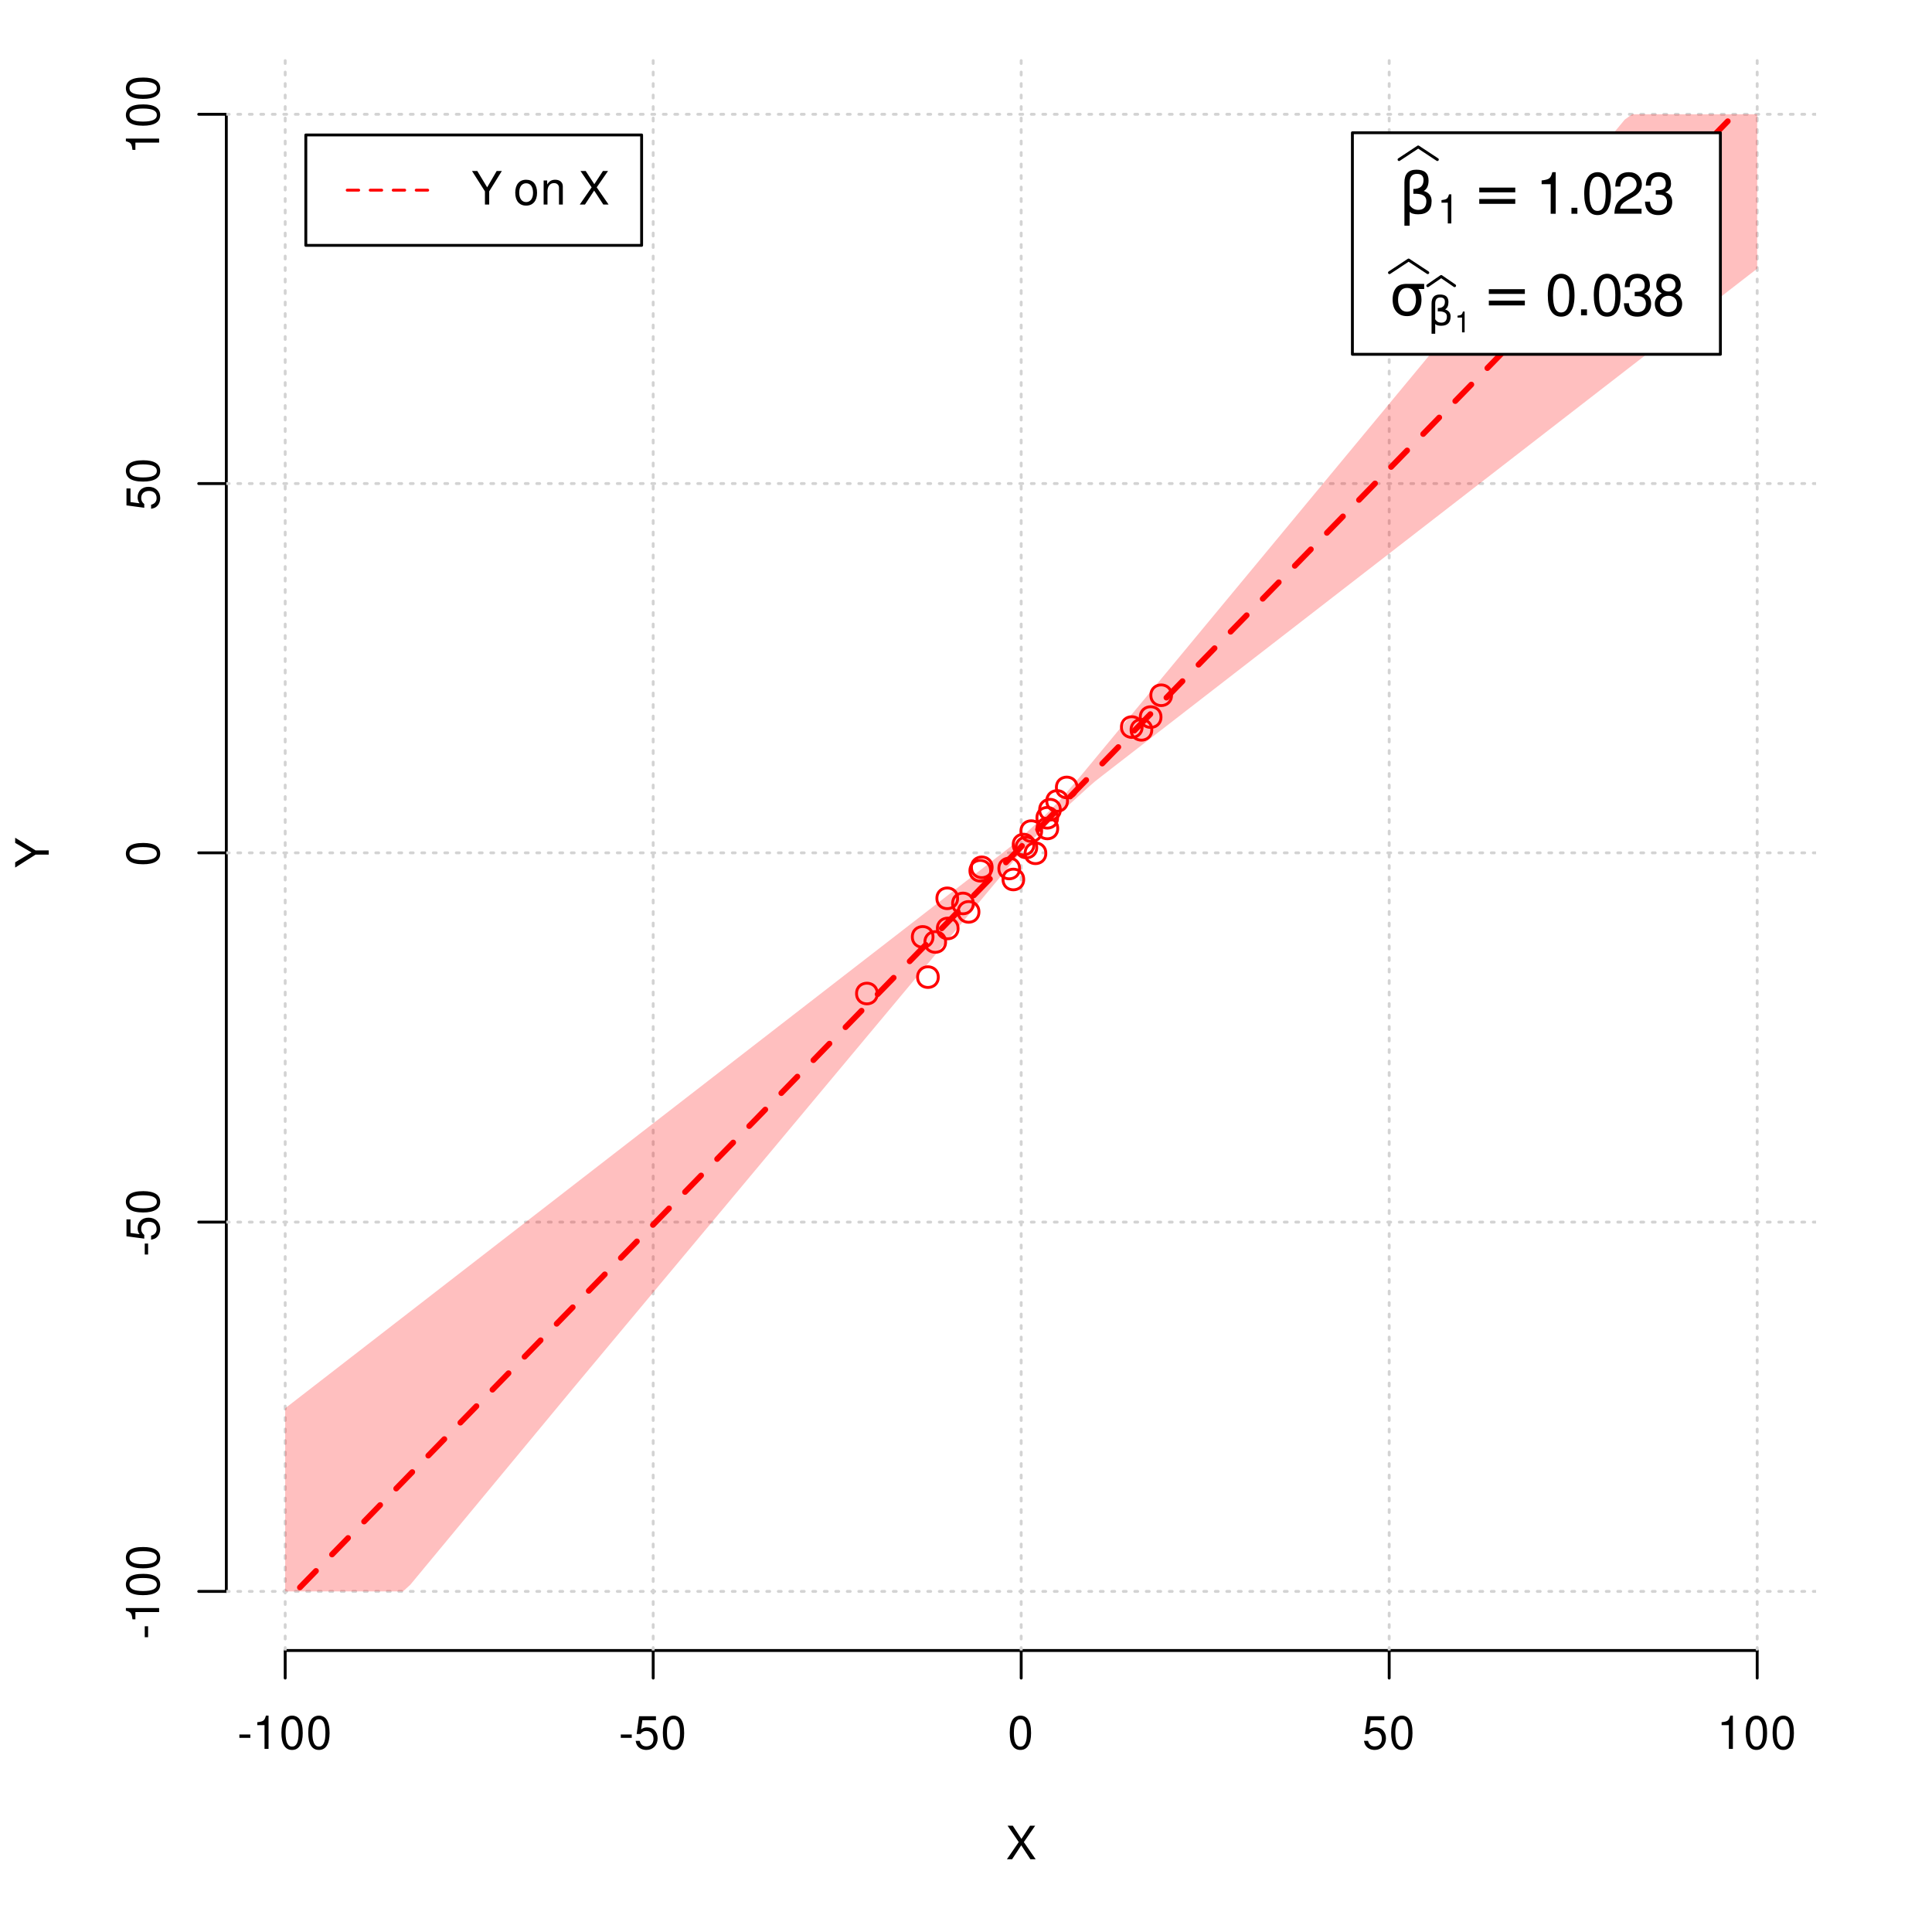 <?xml version="1.0" encoding="UTF-8"?>
<svg xmlns="http://www.w3.org/2000/svg" xmlns:xlink="http://www.w3.org/1999/xlink" width="504pt" height="504pt" viewBox="0 0 504 504" version="1.1">
<defs>
<g>
<symbol overflow="visible" id="glyph0-0">
<path style="stroke:none;" d=""/>
</symbol>
<symbol overflow="visible" id="glyph0-1">
<path style="stroke:none;" d="M 4.688 -4.484 L 7.641 -8.75 L 6.312 -8.75 L 4.062 -5.312 L 1.812 -8.75 L 0.453 -8.75 L 3.359 -4.484 L 0.266 0 L 1.625 0 L 4.016 -3.641 L 6.406 0 L 7.781 0 Z M 4.688 -4.484 "/>
</symbol>
<symbol overflow="visible" id="glyph0-2">
<path style="stroke:none;" d="M 3.406 -3.75 L 0.547 -3.75 L 0.547 -2.875 L 3.406 -2.875 Z M 3.406 -3.75 "/>
</symbol>
<symbol overflow="visible" id="glyph0-3">
<path style="stroke:none;" d="M 3.109 -6.188 L 3.109 0 L 4.156 0 L 4.156 -8.672 L 3.469 -8.672 C 3.094 -7.344 2.859 -7.156 1.219 -6.953 L 1.219 -6.188 Z M 3.109 -6.188 "/>
</symbol>
<symbol overflow="visible" id="glyph0-4">
<path style="stroke:none;" d="M 3.297 -8.672 C 2.516 -8.672 1.781 -8.312 1.344 -7.734 C 0.797 -6.953 0.516 -5.812 0.516 -4.203 C 0.516 -1.266 1.469 0.281 3.297 0.281 C 5.094 0.281 6.078 -1.266 6.078 -4.125 C 6.078 -5.812 5.812 -6.938 5.25 -7.734 C 4.812 -8.328 4.109 -8.672 3.297 -8.672 Z M 3.297 -7.734 C 4.438 -7.734 5 -6.578 5 -4.219 C 5 -1.75 4.453 -0.594 3.281 -0.594 C 2.156 -0.594 1.594 -1.797 1.594 -4.188 C 1.594 -6.578 2.156 -7.734 3.297 -7.734 Z M 3.297 -7.734 "/>
</symbol>
<symbol overflow="visible" id="glyph0-5">
<path style="stroke:none;" d="M 5.719 -8.516 L 1.312 -8.516 L 0.688 -3.875 L 1.656 -3.875 C 2.141 -4.469 2.562 -4.672 3.234 -4.672 C 4.375 -4.672 5.078 -3.891 5.078 -2.625 C 5.078 -1.406 4.375 -0.656 3.219 -0.656 C 2.297 -0.656 1.734 -1.125 1.469 -2.094 L 0.422 -2.094 C 0.562 -1.391 0.688 -1.062 0.938 -0.75 C 1.422 -0.094 2.281 0.281 3.234 0.281 C 4.953 0.281 6.156 -0.969 6.156 -2.766 C 6.156 -4.453 5.047 -5.609 3.406 -5.609 C 2.812 -5.609 2.328 -5.453 1.844 -5.094 L 2.172 -7.469 L 5.719 -7.469 Z M 5.719 -8.516 "/>
</symbol>
<symbol overflow="visible" id="glyph0-6">
<path style="stroke:none;" d="M 4.641 -3.438 L 7.938 -8.75 L 6.594 -8.75 L 4.109 -4.484 L 1.531 -8.75 L 0.156 -8.75 L 3.531 -3.438 L 3.531 0 L 4.641 0 Z M 4.641 -3.438 "/>
</symbol>
<symbol overflow="visible" id="glyph0-7">
<path style="stroke:none;" d=""/>
</symbol>
<symbol overflow="visible" id="glyph0-8">
<path style="stroke:none;" d="M 3.266 -6.469 C 1.484 -6.469 0.438 -5.203 0.438 -3.094 C 0.438 -0.969 1.484 0.281 3.281 0.281 C 5.047 0.281 6.125 -0.984 6.125 -3.047 C 6.125 -5.234 5.094 -6.469 3.266 -6.469 Z M 3.281 -5.547 C 4.406 -5.547 5.078 -4.625 5.078 -3.062 C 5.078 -1.578 4.375 -0.641 3.281 -0.641 C 2.156 -0.641 1.469 -1.578 1.469 -3.094 C 1.469 -4.625 2.156 -5.547 3.281 -5.547 Z M 3.281 -5.547 "/>
</symbol>
<symbol overflow="visible" id="glyph0-9">
<path style="stroke:none;" d="M 0.844 -6.281 L 0.844 0 L 1.844 0 L 1.844 -3.469 C 1.844 -4.75 2.516 -5.594 3.547 -5.594 C 4.344 -5.594 4.844 -5.109 4.844 -4.359 L 4.844 0 L 5.844 0 L 5.844 -4.75 C 5.844 -5.797 5.062 -6.469 3.859 -6.469 C 2.922 -6.469 2.312 -6.109 1.766 -5.234 L 1.766 -6.281 Z M 0.844 -6.281 "/>
</symbol>
<symbol overflow="visible" id="glyph1-0">
<path style="stroke:none;" d=""/>
</symbol>
<symbol overflow="visible" id="glyph1-1">
<path style="stroke:none;" d="M -3.438 -4.641 L -8.75 -7.938 L -8.75 -6.594 L -4.484 -4.109 L -8.75 -1.531 L -8.75 -0.156 L -3.438 -3.531 L 0 -3.531 L 0 -4.641 Z M -3.438 -4.641 "/>
</symbol>
<symbol overflow="visible" id="glyph1-2">
<path style="stroke:none;" d="M -3.75 -3.406 L -3.75 -0.547 L -2.875 -0.547 L -2.875 -3.406 Z M -3.75 -3.406 "/>
</symbol>
<symbol overflow="visible" id="glyph1-3">
<path style="stroke:none;" d="M -6.188 -3.109 L 0 -3.109 L 0 -4.156 L -8.672 -4.156 L -8.672 -3.469 C -7.344 -3.094 -7.156 -2.859 -6.953 -1.219 L -6.188 -1.219 Z M -6.188 -3.109 "/>
</symbol>
<symbol overflow="visible" id="glyph1-4">
<path style="stroke:none;" d="M -8.672 -3.297 C -8.672 -2.516 -8.312 -1.781 -7.734 -1.344 C -6.953 -0.797 -5.812 -0.516 -4.203 -0.516 C -1.266 -0.516 0.281 -1.469 0.281 -3.297 C 0.281 -5.094 -1.266 -6.078 -4.125 -6.078 C -5.812 -6.078 -6.938 -5.812 -7.734 -5.25 C -8.328 -4.812 -8.672 -4.109 -8.672 -3.297 Z M -7.734 -3.297 C -7.734 -4.438 -6.578 -5 -4.219 -5 C -1.75 -5 -0.594 -4.453 -0.594 -3.281 C -0.594 -2.156 -1.797 -1.594 -4.188 -1.594 C -6.578 -1.594 -7.734 -2.156 -7.734 -3.297 Z M -7.734 -3.297 "/>
</symbol>
<symbol overflow="visible" id="glyph1-5">
<path style="stroke:none;" d="M -8.516 -5.719 L -8.516 -1.312 L -3.875 -0.688 L -3.875 -1.656 C -4.469 -2.141 -4.672 -2.562 -4.672 -3.234 C -4.672 -4.375 -3.891 -5.078 -2.625 -5.078 C -1.406 -5.078 -0.656 -4.375 -0.656 -3.219 C -0.656 -2.297 -1.125 -1.734 -2.094 -1.469 L -2.094 -0.422 C -1.391 -0.562 -1.062 -0.688 -0.75 -0.938 C -0.094 -1.422 0.281 -2.281 0.281 -3.234 C 0.281 -4.953 -0.969 -6.156 -2.766 -6.156 C -4.453 -6.156 -5.609 -5.047 -5.609 -3.406 C -5.609 -2.812 -5.453 -2.328 -5.094 -1.844 L -7.469 -2.172 L -7.469 -5.719 Z M -8.516 -5.719 "/>
</symbol>
<symbol overflow="visible" id="glyph2-0">
<path style="stroke:none;" d="M 0.75 2.656 L 0.75 -10.578 L 8.25 -10.578 L 8.25 2.656 Z M 1.594 1.812 L 7.406 1.812 L 7.406 -9.734 L 1.594 -9.734 Z M 1.594 1.812 "/>
</symbol>
<symbol overflow="visible" id="glyph2-1">
<path style="stroke:none;" d="M 2.766 -0.5 L 2.766 3.125 L 1.406 3.125 L 1.406 -8.156 C 1.406 -10.375 2.445 -11.484 4.531 -11.484 C 6.645 -11.484 7.703 -10.547 7.703 -8.672 C 7.703 -7.336 7.285 -6.426 6.453 -5.938 C 7.816 -5.5 8.5 -4.625 8.5 -3.312 C 8.5 -1 7.32 0.156 4.969 0.156 C 3.926 0.156 3.191 -0.062 2.766 -0.5 Z M 2.766 -2.266 C 3.305 -1.422 4.055 -1 5.016 -1 C 6.422 -1 7.125 -1.766 7.125 -3.297 C 7.125 -4.672 5.992 -5.305 3.734 -5.203 L 3.734 -6.453 C 5.504 -6.453 6.391 -7.234 6.391 -8.797 C 6.391 -9.859 5.816 -10.391 4.672 -10.391 C 3.398 -10.391 2.766 -9.629 2.766 -8.109 Z M 2.766 -2.266 "/>
</symbol>
<symbol overflow="visible" id="glyph2-2">
<path style="stroke:none;" d="M 1.594 -6.812 L 10.984 -6.812 L 10.984 -5.578 L 1.594 -5.578 Z M 1.594 -3.828 L 10.984 -3.828 L 10.984 -2.578 L 1.594 -2.578 Z M 1.594 -3.828 "/>
</symbol>
<symbol overflow="visible" id="glyph2-3">
<path style="stroke:none;" d="M 4.594 -7.141 C 3.852 -7.141 3.281 -6.867 2.875 -6.328 C 2.457 -5.766 2.25 -5.02 2.25 -4.094 C 2.25 -3.113 2.457 -2.344 2.875 -1.781 C 3.289 -1.219 3.863 -0.938 4.594 -0.938 C 5.312 -0.938 5.879 -1.219 6.297 -1.781 C 6.711 -2.344 6.922 -3.113 6.922 -4.094 C 6.922 -4.988 6.711 -5.734 6.297 -6.328 C 5.91 -6.867 5.344 -7.141 4.594 -7.141 Z M 4.594 -8.203 L 9.062 -8.203 L 9.062 -6.859 L 7.562 -6.859 C 8.094 -6.098 8.359 -5.176 8.359 -4.094 C 8.359 -2.75 8.023 -1.695 7.359 -0.938 C 6.68 -0.164 5.758 0.219 4.594 0.219 C 3.414 0.219 2.492 -0.164 1.828 -0.938 C 1.16 -1.695 0.828 -2.75 0.828 -4.094 C 0.828 -5.445 1.16 -6.504 1.828 -7.266 C 2.379 -7.891 3.301 -8.203 4.594 -8.203 Z M 4.594 -8.203 "/>
</symbol>
<symbol overflow="visible" id="glyph3-0">
<path style="stroke:none;" d=""/>
</symbol>
<symbol overflow="visible" id="glyph3-1">
<path style="stroke:none;" d="M 2.719 -5.406 L 2.719 0 L 3.641 0 L 3.641 -7.594 L 3.031 -7.594 C 2.703 -6.422 2.5 -6.266 1.078 -6.078 L 1.078 -5.406 Z M 2.719 -5.406 "/>
</symbol>
<symbol overflow="visible" id="glyph4-0">
<path style="stroke:none;" d=""/>
</symbol>
<symbol overflow="visible" id="glyph4-1">
<path style="stroke:none;" d="M 3.891 -7.719 L 3.891 0 L 5.203 0 L 5.203 -10.844 L 4.328 -10.844 C 3.875 -9.188 3.562 -8.953 1.531 -8.688 L 1.531 -7.719 Z M 3.891 -7.719 "/>
</symbol>
<symbol overflow="visible" id="glyph4-2">
<path style="stroke:none;" d="M 2.859 -1.562 L 1.312 -1.562 L 1.312 0 L 2.859 0 Z M 2.859 -1.562 "/>
</symbol>
<symbol overflow="visible" id="glyph4-3">
<path style="stroke:none;" d="M 4.125 -10.844 C 3.141 -10.844 2.234 -10.391 1.688 -9.656 C 0.984 -8.703 0.641 -7.266 0.641 -5.25 C 0.641 -1.594 1.844 0.344 4.125 0.344 C 6.375 0.344 7.609 -1.594 7.609 -5.156 C 7.609 -7.266 7.281 -8.672 6.562 -9.656 C 6.016 -10.406 5.125 -10.844 4.125 -10.844 Z M 4.125 -9.672 C 5.547 -9.672 6.25 -8.219 6.25 -5.281 C 6.25 -2.188 5.562 -0.75 4.094 -0.75 C 2.703 -0.75 2 -2.25 2 -5.234 C 2 -8.219 2.703 -9.672 4.125 -9.672 Z M 4.125 -9.672 "/>
</symbol>
<symbol overflow="visible" id="glyph4-4">
<path style="stroke:none;" d="M 7.594 -1.312 L 2 -1.312 C 2.125 -2.203 2.609 -2.781 3.922 -3.562 L 5.422 -4.406 C 6.906 -5.234 7.672 -6.344 7.672 -7.688 C 7.672 -8.578 7.312 -9.422 6.672 -10 C 6.047 -10.578 5.266 -10.844 4.266 -10.844 C 2.906 -10.844 1.906 -10.359 1.312 -9.438 C 0.938 -8.859 0.781 -8.188 0.75 -7.094 L 2.062 -7.094 C 2.109 -7.828 2.203 -8.266 2.391 -8.625 C 2.734 -9.281 3.422 -9.688 4.219 -9.688 C 5.422 -9.688 6.312 -8.812 6.312 -7.656 C 6.312 -6.781 5.812 -6.031 4.875 -5.484 L 3.5 -4.688 C 1.281 -3.406 0.625 -2.391 0.516 -0.016 L 7.594 -0.016 Z M 7.594 -1.312 "/>
</symbol>
<symbol overflow="visible" id="glyph4-5">
<path style="stroke:none;" d="M 3.312 -5 L 4.031 -5 C 5.469 -5 6.234 -4.312 6.234 -3.016 C 6.234 -1.656 5.422 -0.828 4.047 -0.828 C 2.594 -0.828 1.891 -1.562 1.797 -3.156 L 0.484 -3.156 C 0.547 -2.281 0.688 -1.703 0.938 -1.234 C 1.5 -0.188 2.531 0.344 3.984 0.344 C 6.188 0.344 7.594 -0.969 7.594 -3.031 C 7.594 -4.406 7.062 -5.156 5.797 -5.609 C 6.781 -6.016 7.281 -6.766 7.281 -7.859 C 7.281 -9.719 6.062 -10.844 4.031 -10.844 C 1.891 -10.844 0.75 -9.641 0.703 -7.344 L 2.031 -7.344 C 2.047 -8.016 2.094 -8.391 2.266 -8.719 C 2.562 -9.328 3.219 -9.688 4.047 -9.688 C 5.219 -9.688 5.922 -8.984 5.922 -7.812 C 5.922 -7.047 5.656 -6.578 5.062 -6.328 C 4.703 -6.188 4.234 -6.125 3.312 -6.109 Z M 3.312 -5 "/>
</symbol>
<symbol overflow="visible" id="glyph4-6">
<path style="stroke:none;" d="M 5.859 -5.719 C 6.969 -6.391 7.312 -6.938 7.312 -7.953 C 7.312 -9.656 6.016 -10.844 4.125 -10.844 C 2.25 -10.844 0.938 -9.656 0.938 -7.969 C 0.938 -6.938 1.281 -6.406 2.375 -5.719 C 1.156 -5.094 0.562 -4.219 0.562 -3.016 C 0.562 -1.031 2.016 0.344 4.125 0.344 C 6.219 0.344 7.688 -1.031 7.688 -3.016 C 7.688 -4.219 7.094 -5.094 5.859 -5.719 Z M 4.125 -9.672 C 5.25 -9.672 5.969 -9 5.969 -7.922 C 5.969 -6.906 5.234 -6.219 4.125 -6.219 C 3 -6.219 2.281 -6.906 2.281 -7.953 C 2.281 -9 3 -9.672 4.125 -9.672 Z M 4.125 -5.109 C 5.438 -5.109 6.344 -4.25 6.344 -2.984 C 6.344 -1.688 5.453 -0.828 4.094 -0.828 C 2.812 -0.828 1.906 -1.703 1.906 -2.969 C 1.906 -4.266 2.797 -5.109 4.125 -5.109 Z M 4.125 -5.109 "/>
</symbol>
<symbol overflow="visible" id="glyph5-0">
<path style="stroke:none;" d="M 0.516 1.859 L 0.516 -7.406 L 5.766 -7.406 L 5.766 1.859 Z M 1.109 1.266 L 5.188 1.266 L 5.188 -6.812 L 1.109 -6.812 Z M 1.109 1.266 "/>
</symbol>
<symbol overflow="visible" id="glyph5-1">
<path style="stroke:none;" d="M 1.938 -0.359 L 1.938 2.188 L 0.984 2.188 L 0.984 -5.703 C 0.984 -7.266 1.711 -8.047 3.172 -8.047 C 4.648 -8.047 5.391 -7.391 5.391 -6.078 C 5.391 -5.141 5.098 -4.5 4.516 -4.156 C 5.473 -3.844 5.953 -3.234 5.953 -2.328 C 5.953 -0.703 5.125 0.109 3.469 0.109 C 2.75 0.109 2.238 -0.047 1.938 -0.359 Z M 1.938 -1.578 C 2.312 -0.992 2.836 -0.703 3.516 -0.703 C 4.492 -0.703 4.984 -1.238 4.984 -2.312 C 4.984 -3.27 4.191 -3.711 2.609 -3.641 L 2.609 -4.516 C 3.848 -4.516 4.469 -5.062 4.469 -6.156 C 4.469 -6.906 4.066 -7.281 3.266 -7.281 C 2.379 -7.281 1.938 -6.742 1.938 -5.672 Z M 1.938 -1.578 "/>
</symbol>
<symbol overflow="visible" id="glyph6-0">
<path style="stroke:none;" d=""/>
</symbol>
<symbol overflow="visible" id="glyph6-1">
<path style="stroke:none;" d="M 1.938 -3.859 L 1.938 0 L 2.609 0 L 2.609 -5.422 L 2.172 -5.422 C 1.938 -4.594 1.781 -4.484 0.766 -4.344 L 0.766 -3.859 Z M 1.938 -3.859 "/>
</symbol>
</g>
<clipPath id="clip1">
  <path d="M 74 14.398 L 75 14.398 L 75 430.559 L 74 430.559 Z M 74 14.398 "/>
</clipPath>
<clipPath id="clip2">
  <path d="M 170 14.398 L 171 14.398 L 171 430.559 L 170 430.559 Z M 170 14.398 "/>
</clipPath>
<clipPath id="clip3">
  <path d="M 266 14.398 L 267 14.398 L 267 430.559 L 266 430.559 Z M 266 14.398 "/>
</clipPath>
<clipPath id="clip4">
  <path d="M 362 14.398 L 363 14.398 L 363 430.559 L 362 430.559 Z M 362 14.398 "/>
</clipPath>
<clipPath id="clip5">
  <path d="M 458 14.398 L 459 14.398 L 459 430.559 L 458 430.559 Z M 458 14.398 "/>
</clipPath>
<clipPath id="clip6">
  <path d="M 59.039 414 L 473.758 414 L 473.758 416 L 59.039 416 Z M 59.039 414 "/>
</clipPath>
<clipPath id="clip7">
  <path d="M 59.039 318 L 473.758 318 L 473.758 320 L 59.039 320 Z M 59.039 318 "/>
</clipPath>
<clipPath id="clip8">
  <path d="M 59.039 222 L 473.758 222 L 473.758 223 L 59.039 223 Z M 59.039 222 "/>
</clipPath>
<clipPath id="clip9">
  <path d="M 59.039 125 L 473.758 125 L 473.758 127 L 59.039 127 Z M 59.039 125 "/>
</clipPath>
<clipPath id="clip10">
  <path d="M 59.039 29 L 473.758 29 L 473.758 31 L 59.039 31 Z M 59.039 29 "/>
</clipPath>
</defs>
<g id="surface541">
<rect x="0" y="0" width="504" height="504" style="fill:rgb(100%,100%,100%);fill-opacity:1;stroke:none;"/>
<g style="fill:rgb(0%,0%,0%);fill-opacity:1;">
  <use xlink:href="#glyph0-1" x="262.398" y="485.029"/>
</g>
<g style="fill:rgb(0%,0%,0%);fill-opacity:1;">
  <use xlink:href="#glyph1-1" x="12.709" y="226.48"/>
</g>
<path style="fill:none;stroke-width:0.75;stroke-linecap:round;stroke-linejoin:round;stroke:rgb(0%,0%,0%);stroke-opacity:1;stroke-miterlimit:10;" d="M 74.398 430.559 L 458.398 430.559 "/>
<path style="fill:none;stroke-width:0.75;stroke-linecap:round;stroke-linejoin:round;stroke:rgb(0%,0%,0%);stroke-opacity:1;stroke-miterlimit:10;" d="M 74.398 430.559 L 74.398 437.762 "/>
<path style="fill:none;stroke-width:0.75;stroke-linecap:round;stroke-linejoin:round;stroke:rgb(0%,0%,0%);stroke-opacity:1;stroke-miterlimit:10;" d="M 170.398 430.559 L 170.398 437.762 "/>
<path style="fill:none;stroke-width:0.75;stroke-linecap:round;stroke-linejoin:round;stroke:rgb(0%,0%,0%);stroke-opacity:1;stroke-miterlimit:10;" d="M 266.398 430.559 L 266.398 437.762 "/>
<path style="fill:none;stroke-width:0.75;stroke-linecap:round;stroke-linejoin:round;stroke:rgb(0%,0%,0%);stroke-opacity:1;stroke-miterlimit:10;" d="M 362.398 430.559 L 362.398 437.762 "/>
<path style="fill:none;stroke-width:0.75;stroke-linecap:round;stroke-linejoin:round;stroke:rgb(0%,0%,0%);stroke-opacity:1;stroke-miterlimit:10;" d="M 458.398 430.559 L 458.398 437.762 "/>
<g style="fill:rgb(0%,0%,0%);fill-opacity:1;">
  <use xlink:href="#glyph0-2" x="61.898" y="456.229"/>
  <use xlink:href="#glyph0-3" x="65.898" y="456.229"/>
  <use xlink:href="#glyph0-4" x="72.898" y="456.229"/>
  <use xlink:href="#glyph0-4" x="79.898" y="456.229"/>
</g>
<g style="fill:rgb(0%,0%,0%);fill-opacity:1;">
  <use xlink:href="#glyph0-2" x="161.398" y="456.229"/>
  <use xlink:href="#glyph0-5" x="165.398" y="456.229"/>
  <use xlink:href="#glyph0-4" x="172.398" y="456.229"/>
</g>
<g style="fill:rgb(0%,0%,0%);fill-opacity:1;">
  <use xlink:href="#glyph0-4" x="262.898" y="456.229"/>
</g>
<g style="fill:rgb(0%,0%,0%);fill-opacity:1;">
  <use xlink:href="#glyph0-5" x="355.398" y="456.229"/>
  <use xlink:href="#glyph0-4" x="362.398" y="456.229"/>
</g>
<g style="fill:rgb(0%,0%,0%);fill-opacity:1;">
  <use xlink:href="#glyph0-3" x="447.898" y="456.229"/>
  <use xlink:href="#glyph0-4" x="454.898" y="456.229"/>
  <use xlink:href="#glyph0-4" x="461.898" y="456.229"/>
</g>
<path style="fill:none;stroke-width:0.75;stroke-linecap:round;stroke-linejoin:round;stroke:rgb(0%,0%,0%);stroke-opacity:1;stroke-miterlimit:10;" d="M 59.039 415.148 L 59.039 29.812 "/>
<path style="fill:none;stroke-width:0.75;stroke-linecap:round;stroke-linejoin:round;stroke:rgb(0%,0%,0%);stroke-opacity:1;stroke-miterlimit:10;" d="M 59.039 415.148 L 51.84 415.148 "/>
<path style="fill:none;stroke-width:0.75;stroke-linecap:round;stroke-linejoin:round;stroke:rgb(0%,0%,0%);stroke-opacity:1;stroke-miterlimit:10;" d="M 59.039 318.812 L 51.84 318.812 "/>
<path style="fill:none;stroke-width:0.75;stroke-linecap:round;stroke-linejoin:round;stroke:rgb(0%,0%,0%);stroke-opacity:1;stroke-miterlimit:10;" d="M 59.039 222.48 L 51.84 222.48 "/>
<path style="fill:none;stroke-width:0.75;stroke-linecap:round;stroke-linejoin:round;stroke:rgb(0%,0%,0%);stroke-opacity:1;stroke-miterlimit:10;" d="M 59.039 126.148 L 51.84 126.148 "/>
<path style="fill:none;stroke-width:0.75;stroke-linecap:round;stroke-linejoin:round;stroke:rgb(0%,0%,0%);stroke-opacity:1;stroke-miterlimit:10;" d="M 59.039 29.812 L 51.84 29.812 "/>
<g style="fill:rgb(0%,0%,0%);fill-opacity:1;">
  <use xlink:href="#glyph1-2" x="41.51" y="427.648"/>
  <use xlink:href="#glyph1-3" x="41.51" y="423.648"/>
  <use xlink:href="#glyph1-4" x="41.51" y="416.648"/>
  <use xlink:href="#glyph1-4" x="41.51" y="409.648"/>
</g>
<g style="fill:rgb(0%,0%,0%);fill-opacity:1;">
  <use xlink:href="#glyph1-2" x="41.51" y="327.812"/>
  <use xlink:href="#glyph1-5" x="41.51" y="323.812"/>
  <use xlink:href="#glyph1-4" x="41.51" y="316.812"/>
</g>
<g style="fill:rgb(0%,0%,0%);fill-opacity:1;">
  <use xlink:href="#glyph1-4" x="41.51" y="225.98"/>
</g>
<g style="fill:rgb(0%,0%,0%);fill-opacity:1;">
  <use xlink:href="#glyph1-5" x="41.51" y="133.148"/>
  <use xlink:href="#glyph1-4" x="41.51" y="126.148"/>
</g>
<g style="fill:rgb(0%,0%,0%);fill-opacity:1;">
  <use xlink:href="#glyph1-3" x="41.51" y="40.312"/>
  <use xlink:href="#glyph1-4" x="41.51" y="33.312"/>
  <use xlink:href="#glyph1-4" x="41.51" y="26.312"/>
</g>
<g clip-path="url(#clip1)" clip-rule="nonzero">
<path style="fill:none;stroke-width:0.75;stroke-linecap:round;stroke-linejoin:round;stroke:rgb(82.745%,82.745%,82.745%);stroke-opacity:1;stroke-dasharray:0.75,2.25;stroke-miterlimit:10;" d="M 74.398 430.559 L 74.398 14.398 "/>
</g>
<g clip-path="url(#clip2)" clip-rule="nonzero">
<path style="fill:none;stroke-width:0.75;stroke-linecap:round;stroke-linejoin:round;stroke:rgb(82.745%,82.745%,82.745%);stroke-opacity:1;stroke-dasharray:0.75,2.25;stroke-miterlimit:10;" d="M 170.398 430.559 L 170.398 14.398 "/>
</g>
<g clip-path="url(#clip3)" clip-rule="nonzero">
<path style="fill:none;stroke-width:0.75;stroke-linecap:round;stroke-linejoin:round;stroke:rgb(82.745%,82.745%,82.745%);stroke-opacity:1;stroke-dasharray:0.75,2.25;stroke-miterlimit:10;" d="M 266.398 430.559 L 266.398 14.398 "/>
</g>
<g clip-path="url(#clip4)" clip-rule="nonzero">
<path style="fill:none;stroke-width:0.75;stroke-linecap:round;stroke-linejoin:round;stroke:rgb(82.745%,82.745%,82.745%);stroke-opacity:1;stroke-dasharray:0.75,2.25;stroke-miterlimit:10;" d="M 362.398 430.559 L 362.398 14.398 "/>
</g>
<g clip-path="url(#clip5)" clip-rule="nonzero">
<path style="fill:none;stroke-width:0.75;stroke-linecap:round;stroke-linejoin:round;stroke:rgb(82.745%,82.745%,82.745%);stroke-opacity:1;stroke-dasharray:0.75,2.25;stroke-miterlimit:10;" d="M 458.398 430.559 L 458.398 14.398 "/>
</g>
<g clip-path="url(#clip6)" clip-rule="nonzero">
<path style="fill:none;stroke-width:0.75;stroke-linecap:round;stroke-linejoin:round;stroke:rgb(82.745%,82.745%,82.745%);stroke-opacity:1;stroke-dasharray:0.75,2.25;stroke-miterlimit:10;" d="M 59.039 415.148 L 473.762 415.148 "/>
</g>
<g clip-path="url(#clip7)" clip-rule="nonzero">
<path style="fill:none;stroke-width:0.75;stroke-linecap:round;stroke-linejoin:round;stroke:rgb(82.745%,82.745%,82.745%);stroke-opacity:1;stroke-dasharray:0.75,2.25;stroke-miterlimit:10;" d="M 59.039 318.812 L 473.762 318.812 "/>
</g>
<g clip-path="url(#clip8)" clip-rule="nonzero">
<path style="fill:none;stroke-width:0.75;stroke-linecap:round;stroke-linejoin:round;stroke:rgb(82.745%,82.745%,82.745%);stroke-opacity:1;stroke-dasharray:0.75,2.25;stroke-miterlimit:10;" d="M 59.039 222.48 L 473.762 222.48 "/>
</g>
<g clip-path="url(#clip9)" clip-rule="nonzero">
<path style="fill:none;stroke-width:0.75;stroke-linecap:round;stroke-linejoin:round;stroke:rgb(82.745%,82.745%,82.745%);stroke-opacity:1;stroke-dasharray:0.75,2.25;stroke-miterlimit:10;" d="M 59.039 126.148 L 473.762 126.148 "/>
</g>
<g clip-path="url(#clip10)" clip-rule="nonzero">
<path style="fill:none;stroke-width:0.75;stroke-linecap:round;stroke-linejoin:round;stroke:rgb(82.745%,82.745%,82.745%);stroke-opacity:1;stroke-dasharray:0.75,2.25;stroke-miterlimit:10;" d="M 59.039 29.812 L 473.762 29.812 "/>
</g>
<path style=" stroke:none;fill-rule:nonzero;fill:rgb(100%,0%,0%);fill-opacity:0.251;" d="M 74.398 415.148 L 74.398 367.379 L 76.32 365.895 L 78.238 364.406 L 80.16 362.922 L 82.078 361.434 L 84 359.949 L 85.922 358.461 L 87.84 356.977 L 89.762 355.488 L 91.68 354 L 93.602 352.516 L 95.52 351.027 L 97.441 349.543 L 99.359 348.055 L 101.281 346.57 L 103.199 345.082 L 105.121 343.598 L 107.039 342.109 L 108.961 340.621 L 110.879 339.137 L 112.801 337.648 L 114.719 336.164 L 116.641 334.676 L 118.559 333.191 L 120.48 331.703 L 122.398 330.219 L 124.32 328.73 L 126.238 327.246 L 128.16 325.758 L 130.078 324.27 L 132 322.785 L 133.922 321.297 L 135.84 319.812 L 137.762 318.324 L 139.68 316.84 L 141.602 315.352 L 143.52 313.867 L 145.441 312.379 L 147.359 310.891 L 149.281 309.406 L 151.199 307.918 L 153.121 306.434 L 155.039 304.945 L 156.961 303.461 L 158.879 301.973 L 160.801 300.488 L 162.719 299 L 164.641 297.512 L 166.559 296.027 L 168.48 294.539 L 170.398 293.055 L 172.32 291.566 L 174.238 290.082 L 176.16 288.594 L 178.078 287.109 L 181.922 284.133 L 183.84 282.648 L 185.762 281.16 L 187.68 279.676 L 189.602 278.188 L 191.52 276.703 L 193.441 275.215 L 195.359 273.73 L 197.281 272.242 L 199.199 270.758 L 201.121 269.27 L 203.039 267.781 L 204.961 266.297 L 206.879 264.809 L 208.801 263.324 L 210.719 261.836 L 212.641 260.352 L 214.559 258.863 L 216.48 257.379 L 218.398 255.891 L 220.32 254.402 L 222.238 252.918 L 224.16 251.43 L 226.078 249.945 L 228 248.457 L 229.922 246.973 L 231.84 245.484 L 233.762 244 L 235.68 242.512 L 237.602 241.023 L 239.52 239.539 L 241.441 238.051 L 243.359 236.566 L 245.281 235.078 L 247.199 233.594 L 249.121 232.105 L 251.039 230.621 L 252.961 229.133 L 254.879 227.645 L 256.801 226.16 L 258.719 224.672 L 260.641 223.188 L 262.559 221.699 L 264.48 220.188 L 266.398 218.453 L 268.32 216.691 L 270.238 214.906 L 272.16 213.125 L 274.078 211.207 L 276 209.273 L 277.922 207.082 L 279.84 204.844 L 281.762 202.605 L 283.68 200.301 L 285.602 197.984 L 287.52 195.668 L 289.441 193.352 L 291.359 191.035 L 293.281 188.719 L 295.199 186.402 L 297.121 184.086 L 299.039 181.77 L 300.961 179.457 L 302.879 177.141 L 304.801 174.824 L 306.719 172.508 L 308.641 170.191 L 310.559 167.875 L 312.48 165.559 L 314.398 163.242 L 316.32 160.926 L 318.238 158.609 L 320.16 156.293 L 322.078 153.977 L 325.922 149.344 L 327.84 147.027 L 329.762 144.711 L 331.68 142.395 L 333.602 140.078 L 335.52 137.762 L 337.441 135.445 L 339.359 133.129 L 341.281 130.812 L 343.199 128.496 L 345.121 126.18 L 347.039 123.863 L 348.961 121.547 L 350.879 119.23 L 352.801 116.914 L 354.719 114.598 L 356.641 112.281 L 358.559 109.965 L 360.48 107.648 L 362.398 105.332 L 364.32 103.016 L 366.238 100.699 L 368.16 98.383 L 370.078 96.066 L 373.922 91.434 L 375.84 89.117 L 377.762 86.801 L 379.68 84.484 L 381.602 82.168 L 383.52 79.852 L 385.441 77.535 L 387.359 75.219 L 389.281 72.902 L 391.199 70.586 L 393.121 68.27 L 395.039 65.953 L 396.961 63.637 L 398.879 61.32 L 400.801 59.004 L 402.719 56.688 L 404.641 54.371 L 406.559 52.055 L 408.48 49.738 L 410.398 47.422 L 412.32 45.105 L 414.238 42.789 L 416.16 40.473 L 418.078 38.156 L 421.922 33.523 L 423.84 31.207 L 425.762 29.812 L 458.398 29.812 L 458.398 70.074 L 456.48 71.559 L 454.559 73.047 L 452.641 74.535 L 450.719 76.02 L 448.801 77.508 L 446.879 78.992 L 444.961 80.48 L 443.039 81.965 L 441.121 83.453 L 439.199 84.938 L 437.281 86.426 L 435.359 87.914 L 433.441 89.398 L 431.52 90.887 L 429.602 92.371 L 427.68 93.859 L 425.762 95.344 L 423.84 96.832 L 421.922 98.316 L 420 99.805 L 418.078 101.289 L 416.16 102.777 L 414.238 104.266 L 412.32 105.75 L 410.398 107.238 L 408.48 108.723 L 406.559 110.211 L 404.641 111.695 L 402.719 113.184 L 400.801 114.668 L 398.879 116.156 L 396.961 117.645 L 395.039 119.129 L 393.121 120.617 L 391.199 122.102 L 389.281 123.59 L 387.359 125.074 L 385.441 126.562 L 383.52 128.047 L 381.602 129.535 L 379.68 131.023 L 377.762 132.508 L 375.84 133.996 L 373.922 135.48 L 372 136.969 L 370.078 138.453 L 368.16 139.941 L 366.238 141.426 L 364.32 142.914 L 362.398 144.402 L 360.48 145.887 L 358.559 147.375 L 356.641 148.859 L 354.719 150.348 L 352.801 151.832 L 350.879 153.32 L 348.961 154.805 L 347.039 156.293 L 345.121 157.777 L 343.199 159.266 L 341.281 160.754 L 339.359 162.238 L 337.441 163.727 L 335.52 165.211 L 333.602 166.699 L 331.68 168.184 L 329.762 169.672 L 327.84 171.156 L 325.922 172.645 L 324 174.133 L 322.078 175.617 L 320.16 177.105 L 318.238 178.59 L 316.32 180.078 L 314.398 181.562 L 312.48 183.051 L 310.559 184.535 L 308.641 186.023 L 306.719 187.512 L 304.801 188.996 L 302.879 190.484 L 300.961 191.969 L 299.039 193.457 L 297.121 194.941 L 295.199 196.43 L 293.281 197.914 L 291.359 199.402 L 289.441 200.891 L 287.52 202.375 L 285.602 203.887 L 283.68 205.57 L 281.762 207.316 L 279.84 209.062 L 277.922 210.805 L 276 212.551 L 274.078 214.293 L 272.16 216.094 L 270.238 218.141 L 268.32 220.184 L 266.398 222.227 L 264.48 224.527 L 262.559 226.824 L 260.641 229.125 L 258.719 231.422 L 256.801 233.723 L 254.879 236.02 L 252.961 238.316 L 251.039 240.617 L 249.121 242.914 L 247.199 245.215 L 245.281 247.512 L 243.359 249.812 L 241.441 252.109 L 239.52 254.406 L 237.602 256.707 L 235.68 259.004 L 233.762 261.305 L 231.84 263.602 L 229.922 265.902 L 226.078 270.496 L 224.16 272.797 L 222.238 275.094 L 220.32 277.395 L 218.398 279.691 L 216.48 281.992 L 214.559 284.289 L 212.641 286.586 L 210.719 288.887 L 208.801 291.184 L 206.879 293.484 L 204.961 295.781 L 203.039 298.082 L 201.121 300.379 L 199.199 302.676 L 197.281 304.977 L 195.359 307.273 L 193.441 309.574 L 191.52 311.871 L 189.602 314.172 L 187.68 316.469 L 185.762 318.766 L 183.84 321.066 L 181.922 323.363 L 180 325.664 L 178.078 327.961 L 176.16 330.262 L 174.238 332.559 L 172.32 334.855 L 170.398 337.156 L 168.48 339.453 L 166.559 341.754 L 164.641 344.051 L 162.719 346.352 L 160.801 348.648 L 158.879 350.945 L 156.961 353.246 L 155.039 355.543 L 153.121 357.844 L 151.199 360.141 L 149.281 362.445 L 147.359 364.762 L 145.441 367.078 L 143.52 369.395 L 141.602 371.711 L 139.68 374.027 L 137.762 376.344 L 135.84 378.66 L 133.922 380.977 L 130.078 385.609 L 128.16 387.926 L 126.238 390.242 L 124.32 392.559 L 122.398 394.875 L 120.48 397.191 L 118.559 399.508 L 116.641 401.824 L 114.719 404.141 L 112.801 406.457 L 110.879 408.773 L 108.961 411.09 L 107.039 413.406 L 105.121 415.148 Z M 74.398 415.148 "/>
<path style="fill:none;stroke-width:0.75;stroke-linecap:round;stroke-linejoin:round;stroke:rgb(100%,0%,0%);stroke-opacity:1;stroke-miterlimit:10;" d="M 243.398 244.41 C 243.398 248.012 238 248.012 238 244.41 C 238 240.809 243.398 240.809 243.398 244.41 "/>
<path style="fill:none;stroke-width:0.75;stroke-linecap:round;stroke-linejoin:round;stroke:rgb(100%,0%,0%);stroke-opacity:1;stroke-miterlimit:10;" d="M 267.055 229.43 C 267.055 233.031 261.656 233.031 261.656 229.43 C 261.656 225.832 267.055 225.832 267.055 229.43 "/>
<path style="fill:none;stroke-width:0.75;stroke-linecap:round;stroke-linejoin:round;stroke:rgb(100%,0%,0%);stroke-opacity:1;stroke-miterlimit:10;" d="M 249.934 242.203 C 249.934 245.805 244.531 245.805 244.531 242.203 C 244.531 238.605 249.934 238.605 249.934 242.203 "/>
<path style="fill:none;stroke-width:0.75;stroke-linecap:round;stroke-linejoin:round;stroke:rgb(100%,0%,0%);stroke-opacity:1;stroke-miterlimit:10;" d="M 249.809 234.34 C 249.809 237.941 244.406 237.941 244.406 234.34 C 244.406 230.742 249.809 230.742 249.809 234.34 "/>
<path style="fill:none;stroke-width:0.75;stroke-linecap:round;stroke-linejoin:round;stroke:rgb(100%,0%,0%);stroke-opacity:1;stroke-miterlimit:10;" d="M 275.902 213.332 C 275.902 216.934 270.504 216.934 270.504 213.332 C 270.504 209.734 275.902 209.734 275.902 213.332 "/>
<path style="fill:none;stroke-width:0.75;stroke-linecap:round;stroke-linejoin:round;stroke:rgb(100%,0%,0%);stroke-opacity:1;stroke-miterlimit:10;" d="M 253.906 235.684 C 253.906 239.281 248.508 239.281 248.508 235.684 C 248.508 232.082 253.906 232.082 253.906 235.684 "/>
<path style="fill:none;stroke-width:0.75;stroke-linecap:round;stroke-linejoin:round;stroke:rgb(100%,0%,0%);stroke-opacity:1;stroke-miterlimit:10;" d="M 246.68 245.734 C 246.68 249.336 241.281 249.336 241.281 245.734 C 241.281 242.137 246.68 242.137 246.68 245.734 "/>
<path style="fill:none;stroke-width:0.75;stroke-linecap:round;stroke-linejoin:round;stroke:rgb(100%,0%,0%);stroke-opacity:1;stroke-miterlimit:10;" d="M 276.613 211.223 C 276.613 214.824 271.211 214.824 271.211 211.223 C 271.211 207.621 276.613 207.621 276.613 211.223 "/>
<path style="fill:none;stroke-width:0.75;stroke-linecap:round;stroke-linejoin:round;stroke:rgb(100%,0%,0%);stroke-opacity:1;stroke-miterlimit:10;" d="M 305.621 181.367 C 305.621 184.969 300.223 184.969 300.223 181.367 C 300.223 177.77 305.621 177.77 305.621 181.367 "/>
<path style="fill:none;stroke-width:0.75;stroke-linecap:round;stroke-linejoin:round;stroke:rgb(100%,0%,0%);stroke-opacity:1;stroke-miterlimit:10;" d="M 302.867 187.062 C 302.867 190.664 297.469 190.664 297.469 187.062 C 297.469 183.465 302.867 183.465 302.867 187.062 "/>
<path style="fill:none;stroke-width:0.75;stroke-linecap:round;stroke-linejoin:round;stroke:rgb(100%,0%,0%);stroke-opacity:1;stroke-miterlimit:10;" d="M 269.719 220.316 C 269.719 223.914 264.32 223.914 264.32 220.316 C 264.32 216.715 269.719 216.715 269.719 220.316 "/>
<path style="fill:none;stroke-width:0.75;stroke-linecap:round;stroke-linejoin:round;stroke:rgb(100%,0%,0%);stroke-opacity:1;stroke-miterlimit:10;" d="M 265.973 226.559 C 265.973 230.16 260.57 230.16 260.57 226.559 C 260.57 222.957 265.973 222.957 265.973 226.559 "/>
<path style="fill:none;stroke-width:0.75;stroke-linecap:round;stroke-linejoin:round;stroke:rgb(100%,0%,0%);stroke-opacity:1;stroke-miterlimit:10;" d="M 271.73 216.816 C 271.73 220.414 266.332 220.414 266.332 216.816 C 266.332 213.215 271.73 213.215 271.73 216.816 "/>
<path style="fill:none;stroke-width:0.75;stroke-linecap:round;stroke-linejoin:round;stroke:rgb(100%,0%,0%);stroke-opacity:1;stroke-miterlimit:10;" d="M 244.77 254.898 C 244.77 258.5 239.371 258.5 239.371 254.898 C 239.371 251.301 244.77 251.301 244.77 254.898 "/>
<path style="fill:none;stroke-width:0.75;stroke-linecap:round;stroke-linejoin:round;stroke:rgb(100%,0%,0%);stroke-opacity:1;stroke-miterlimit:10;" d="M 228.848 259.18 C 228.848 262.781 223.449 262.781 223.449 259.18 C 223.449 255.582 228.848 255.582 228.848 259.18 "/>
<path style="fill:none;stroke-width:0.75;stroke-linecap:round;stroke-linejoin:round;stroke:rgb(100%,0%,0%);stroke-opacity:1;stroke-miterlimit:10;" d="M 258.82 226.258 C 258.82 229.855 253.422 229.855 253.422 226.258 C 253.422 222.656 258.82 222.656 258.82 226.258 "/>
<path style="fill:none;stroke-width:0.75;stroke-linecap:round;stroke-linejoin:round;stroke:rgb(100%,0%,0%);stroke-opacity:1;stroke-miterlimit:10;" d="M 272.824 222.598 C 272.824 226.199 267.422 226.199 267.422 222.598 C 267.422 218.996 272.824 218.996 272.824 222.598 "/>
<path style="fill:none;stroke-width:0.75;stroke-linecap:round;stroke-linejoin:round;stroke:rgb(100%,0%,0%);stroke-opacity:1;stroke-miterlimit:10;" d="M 280.98 205.422 C 280.98 209.023 275.582 209.023 275.582 205.422 C 275.582 201.82 280.98 201.82 280.98 205.422 "/>
<path style="fill:none;stroke-width:0.75;stroke-linecap:round;stroke-linejoin:round;stroke:rgb(100%,0%,0%);stroke-opacity:1;stroke-miterlimit:10;" d="M 275.926 216.117 C 275.926 219.719 270.527 219.719 270.527 216.117 C 270.527 212.516 275.926 212.516 275.926 216.117 "/>
<path style="fill:none;stroke-width:0.75;stroke-linecap:round;stroke-linejoin:round;stroke:rgb(100%,0%,0%);stroke-opacity:1;stroke-miterlimit:10;" d="M 258.426 227.152 C 258.426 230.75 253.023 230.75 253.023 227.152 C 253.023 223.551 258.426 223.551 258.426 227.152 "/>
<path style="fill:none;stroke-width:0.75;stroke-linecap:round;stroke-linejoin:round;stroke:rgb(100%,0%,0%);stroke-opacity:1;stroke-miterlimit:10;" d="M 300.465 190.387 C 300.465 193.988 295.062 193.988 295.062 190.387 C 295.062 186.789 300.465 186.789 300.465 190.387 "/>
<path style="fill:none;stroke-width:0.75;stroke-linecap:round;stroke-linejoin:round;stroke:rgb(100%,0%,0%);stroke-opacity:1;stroke-miterlimit:10;" d="M 255.379 237.887 C 255.379 241.488 249.98 241.488 249.98 237.887 C 249.98 234.289 255.379 234.289 255.379 237.887 "/>
<path style="fill:none;stroke-width:0.75;stroke-linecap:round;stroke-linejoin:round;stroke:rgb(100%,0%,0%);stroke-opacity:1;stroke-miterlimit:10;" d="M 278.477 208.945 C 278.477 212.547 273.074 212.547 273.074 208.945 C 273.074 205.348 278.477 205.348 278.477 208.945 "/>
<path style="fill:none;stroke-width:0.75;stroke-linecap:round;stroke-linejoin:round;stroke:rgb(100%,0%,0%);stroke-opacity:1;stroke-miterlimit:10;" d="M 297.949 189.668 C 297.949 193.27 292.551 193.27 292.551 189.668 C 292.551 186.07 297.949 186.07 297.949 189.668 "/>
<path style="fill:none;stroke-width:0.75;stroke-linecap:round;stroke-linejoin:round;stroke:rgb(100%,0%,0%);stroke-opacity:1;stroke-miterlimit:10;" d="M 270.453 221.078 C 270.453 224.68 265.051 224.68 265.051 221.078 C 265.051 217.48 270.453 217.48 270.453 221.078 "/>
<path style="fill:none;stroke-width:1.5;stroke-linecap:round;stroke-linejoin:round;stroke:rgb(100%,0%,0%);stroke-opacity:1;stroke-dasharray:6,6;stroke-miterlimit:10;" d="M 78.238 414.109 L 80.16 412.137 L 82.078 410.168 L 85.922 406.223 L 87.84 404.254 L 89.762 402.281 L 91.68 400.309 L 93.602 398.336 L 95.52 396.367 L 97.441 394.395 L 99.359 392.422 L 101.281 390.453 L 103.199 388.48 L 105.121 386.508 L 107.039 384.535 L 108.961 382.566 L 110.879 380.594 L 112.801 378.621 L 114.719 376.652 L 116.641 374.68 L 118.559 372.707 L 120.48 370.734 L 122.398 368.766 L 124.32 366.793 L 126.238 364.82 L 128.16 362.848 L 130.078 360.879 L 133.922 356.934 L 135.84 354.965 L 137.762 352.992 L 139.68 351.02 L 141.602 349.047 L 143.52 347.078 L 145.441 345.105 L 147.359 343.133 L 149.281 341.164 L 151.199 339.191 L 153.121 337.219 L 155.039 335.246 L 156.961 333.277 L 158.879 331.305 L 160.801 329.332 L 162.719 327.363 L 164.641 325.391 L 166.559 323.418 L 168.48 321.445 L 170.398 319.477 L 172.32 317.504 L 174.238 315.531 L 176.16 313.559 L 178.078 311.59 L 181.922 307.645 L 183.84 305.676 L 185.762 303.703 L 187.68 301.73 L 189.602 299.758 L 191.52 297.789 L 193.441 295.816 L 195.359 293.844 L 197.281 291.875 L 199.199 289.902 L 201.121 287.93 L 203.039 285.957 L 204.961 283.988 L 206.879 282.016 L 208.801 280.043 L 210.719 278.074 L 212.641 276.102 L 214.559 274.129 L 216.48 272.156 L 218.398 270.188 L 220.32 268.215 L 222.238 266.242 L 224.16 264.27 L 226.078 262.301 L 229.922 258.355 L 231.84 256.387 L 233.762 254.414 L 235.68 252.441 L 237.602 250.469 L 239.52 248.5 L 241.441 246.527 L 243.359 244.555 L 245.281 242.586 L 247.199 240.613 L 249.121 238.641 L 251.039 236.668 L 252.961 234.699 L 254.879 232.727 L 256.801 230.754 L 258.719 228.785 L 260.641 226.812 L 262.559 224.84 L 264.48 222.867 L 266.398 220.898 L 268.32 218.926 L 270.238 216.953 L 272.16 214.984 L 274.078 213.012 L 277.922 209.066 L 279.84 207.098 L 281.762 205.125 L 283.68 203.152 L 285.602 201.18 L 287.52 199.211 L 289.441 197.238 L 291.359 195.266 L 293.281 193.297 L 295.199 191.324 L 297.121 189.352 L 299.039 187.379 L 300.961 185.41 L 302.879 183.438 L 304.801 181.465 L 306.719 179.496 L 308.641 177.523 L 310.559 175.551 L 312.48 173.578 L 314.398 171.609 L 316.32 169.637 L 318.238 167.664 L 320.16 165.695 L 322.078 163.723 L 325.922 159.777 L 327.84 157.809 L 329.762 155.836 L 331.68 153.863 L 333.602 151.891 L 335.52 149.922 L 337.441 147.949 L 339.359 145.977 L 341.281 144.008 L 343.199 142.035 L 345.121 140.062 L 347.039 138.09 L 348.961 136.121 L 350.879 134.148 L 352.801 132.176 L 354.719 130.207 L 356.641 128.234 L 358.559 126.262 L 360.48 124.289 L 362.398 122.32 L 364.32 120.348 L 366.238 118.375 L 368.16 116.406 L 370.078 114.434 L 373.922 110.488 L 375.84 108.52 L 377.762 106.547 L 379.68 104.574 L 381.602 102.602 L 383.52 100.633 L 385.441 98.66 L 387.359 96.688 L 389.281 94.719 L 391.199 92.746 L 393.121 90.773 L 395.039 88.801 L 396.961 86.832 L 398.879 84.859 L 400.801 82.887 L 402.719 80.918 L 404.641 78.945 L 406.559 76.973 L 408.48 75 L 410.398 73.031 L 412.32 71.059 L 414.238 69.086 L 416.16 67.117 L 418.078 65.145 L 421.922 61.199 L 423.84 59.23 L 425.762 57.258 L 427.68 55.285 L 429.602 53.312 L 431.52 51.344 L 433.441 49.371 L 435.359 47.398 L 437.281 45.43 L 439.199 43.457 L 441.121 41.484 L 443.039 39.512 L 444.961 37.543 L 446.879 35.57 L 448.801 33.598 L 450.719 31.629 "/>
<path style="fill-rule:nonzero;fill:rgb(100%,100%,100%);fill-opacity:1;stroke-width:0.75;stroke-linecap:round;stroke-linejoin:round;stroke:rgb(0%,0%,0%);stroke-opacity:1;stroke-miterlimit:10;" d="M 352.801 92.43 L 448.801 92.43 L 448.801 34.629 L 352.801 34.629 Z M 352.801 92.43 "/>
<g style="fill:rgb(0%,0%,0%);fill-opacity:1;">
  <use xlink:href="#glyph2-1" x="364.965" y="55.752"/>
</g>
<path style="fill:none;stroke-width:0.75;stroke-linecap:round;stroke-linejoin:round;stroke:rgb(0%,0%,0%);stroke-opacity:1;stroke-miterlimit:10;" d="M 364.965 41.629 L 369.965 38.328 L 374.965 41.629 "/>
<g style="fill:rgb(0%,0%,0%);fill-opacity:1;">
  <use xlink:href="#glyph3-1" x="374.965" y="58.283"/>
</g>
<g style="fill:rgb(0%,0%,0%);fill-opacity:1;">
  <use xlink:href="#glyph2-2" x="384.301" y="55.752"/>
</g>
<g style="fill:rgb(0%,0%,0%);fill-opacity:1;">
  <use xlink:href="#glyph4-1" x="400.633" y="55.763"/>
  <use xlink:href="#glyph4-2" x="408.633" y="55.763"/>
  <use xlink:href="#glyph4-3" x="412.633" y="55.763"/>
  <use xlink:href="#glyph4-4" x="420.633" y="55.763"/>
  <use xlink:href="#glyph4-5" x="428.633" y="55.763"/>
</g>
<g style="fill:rgb(0%,0%,0%);fill-opacity:1;">
  <use xlink:href="#glyph2-3" x="362.465" y="82.252"/>
</g>
<path style="fill:none;stroke-width:0.75;stroke-linecap:round;stroke-linejoin:round;stroke:rgb(0%,0%,0%);stroke-opacity:1;stroke-miterlimit:10;" d="M 362.465 71.129 L 367.465 67.828 L 372.465 71.129 "/>
<g style="fill:rgb(0%,0%,0%);fill-opacity:1;">
  <use xlink:href="#glyph5-1" x="372.465" y="84.875"/>
</g>
<path style="fill:none;stroke-width:0.75;stroke-linecap:round;stroke-linejoin:round;stroke:rgb(0%,0%,0%);stroke-opacity:1;stroke-miterlimit:10;" d="M 372.465 74.531 L 375.965 72.129 L 379.465 74.531 "/>
<g style="fill:rgb(0%,0%,0%);fill-opacity:1;">
  <use xlink:href="#glyph6-1" x="379.465" y="86.698"/>
</g>
<g style="fill:rgb(0%,0%,0%);fill-opacity:1;">
  <use xlink:href="#glyph2-2" x="386.801" y="82.252"/>
</g>
<g style="fill:rgb(0%,0%,0%);fill-opacity:1;">
  <use xlink:href="#glyph4-3" x="403.133" y="82.263"/>
  <use xlink:href="#glyph4-2" x="411.133" y="82.263"/>
  <use xlink:href="#glyph4-3" x="415.133" y="82.263"/>
  <use xlink:href="#glyph4-5" x="423.133" y="82.263"/>
  <use xlink:href="#glyph4-6" x="431.133" y="82.263"/>
</g>
<path style="fill-rule:nonzero;fill:rgb(100%,100%,100%);fill-opacity:1;stroke-width:0.75;stroke-linecap:round;stroke-linejoin:round;stroke:rgb(0%,0%,0%);stroke-opacity:1;stroke-miterlimit:10;" d="M 79.777 35.207 L 167.379 35.207 L 167.379 64.008 L 79.777 64.008 Z M 79.777 35.207 "/>
<path style="fill:none;stroke-width:0.75;stroke-linecap:round;stroke-linejoin:round;stroke:rgb(100%,0%,0%);stroke-opacity:1;stroke-dasharray:3,3;stroke-miterlimit:10;" d="M 90.574 49.609 L 112.176 49.609 "/>
<g style="fill:rgb(0%,0%,0%);fill-opacity:1;">
  <use xlink:href="#glyph0-6" x="122.977" y="53.357"/>
</g>
<g style="fill:rgb(0%,0%,0%);fill-opacity:1;">
  <use xlink:href="#glyph0-7" x="130.977" y="53.357"/>
  <use xlink:href="#glyph0-8" x="133.977" y="53.357"/>
  <use xlink:href="#glyph0-9" x="140.977" y="53.357"/>
  <use xlink:href="#glyph0-7" x="147.977" y="53.357"/>
</g>
<g style="fill:rgb(0%,0%,0%);fill-opacity:1;">
  <use xlink:href="#glyph0-1" x="150.977" y="53.357"/>
</g>
<g style="fill:rgb(0%,0%,0%);fill-opacity:1;">
  <use xlink:href="#glyph0-7" x="158.977" y="53.357"/>
</g>
</g>
</svg>
